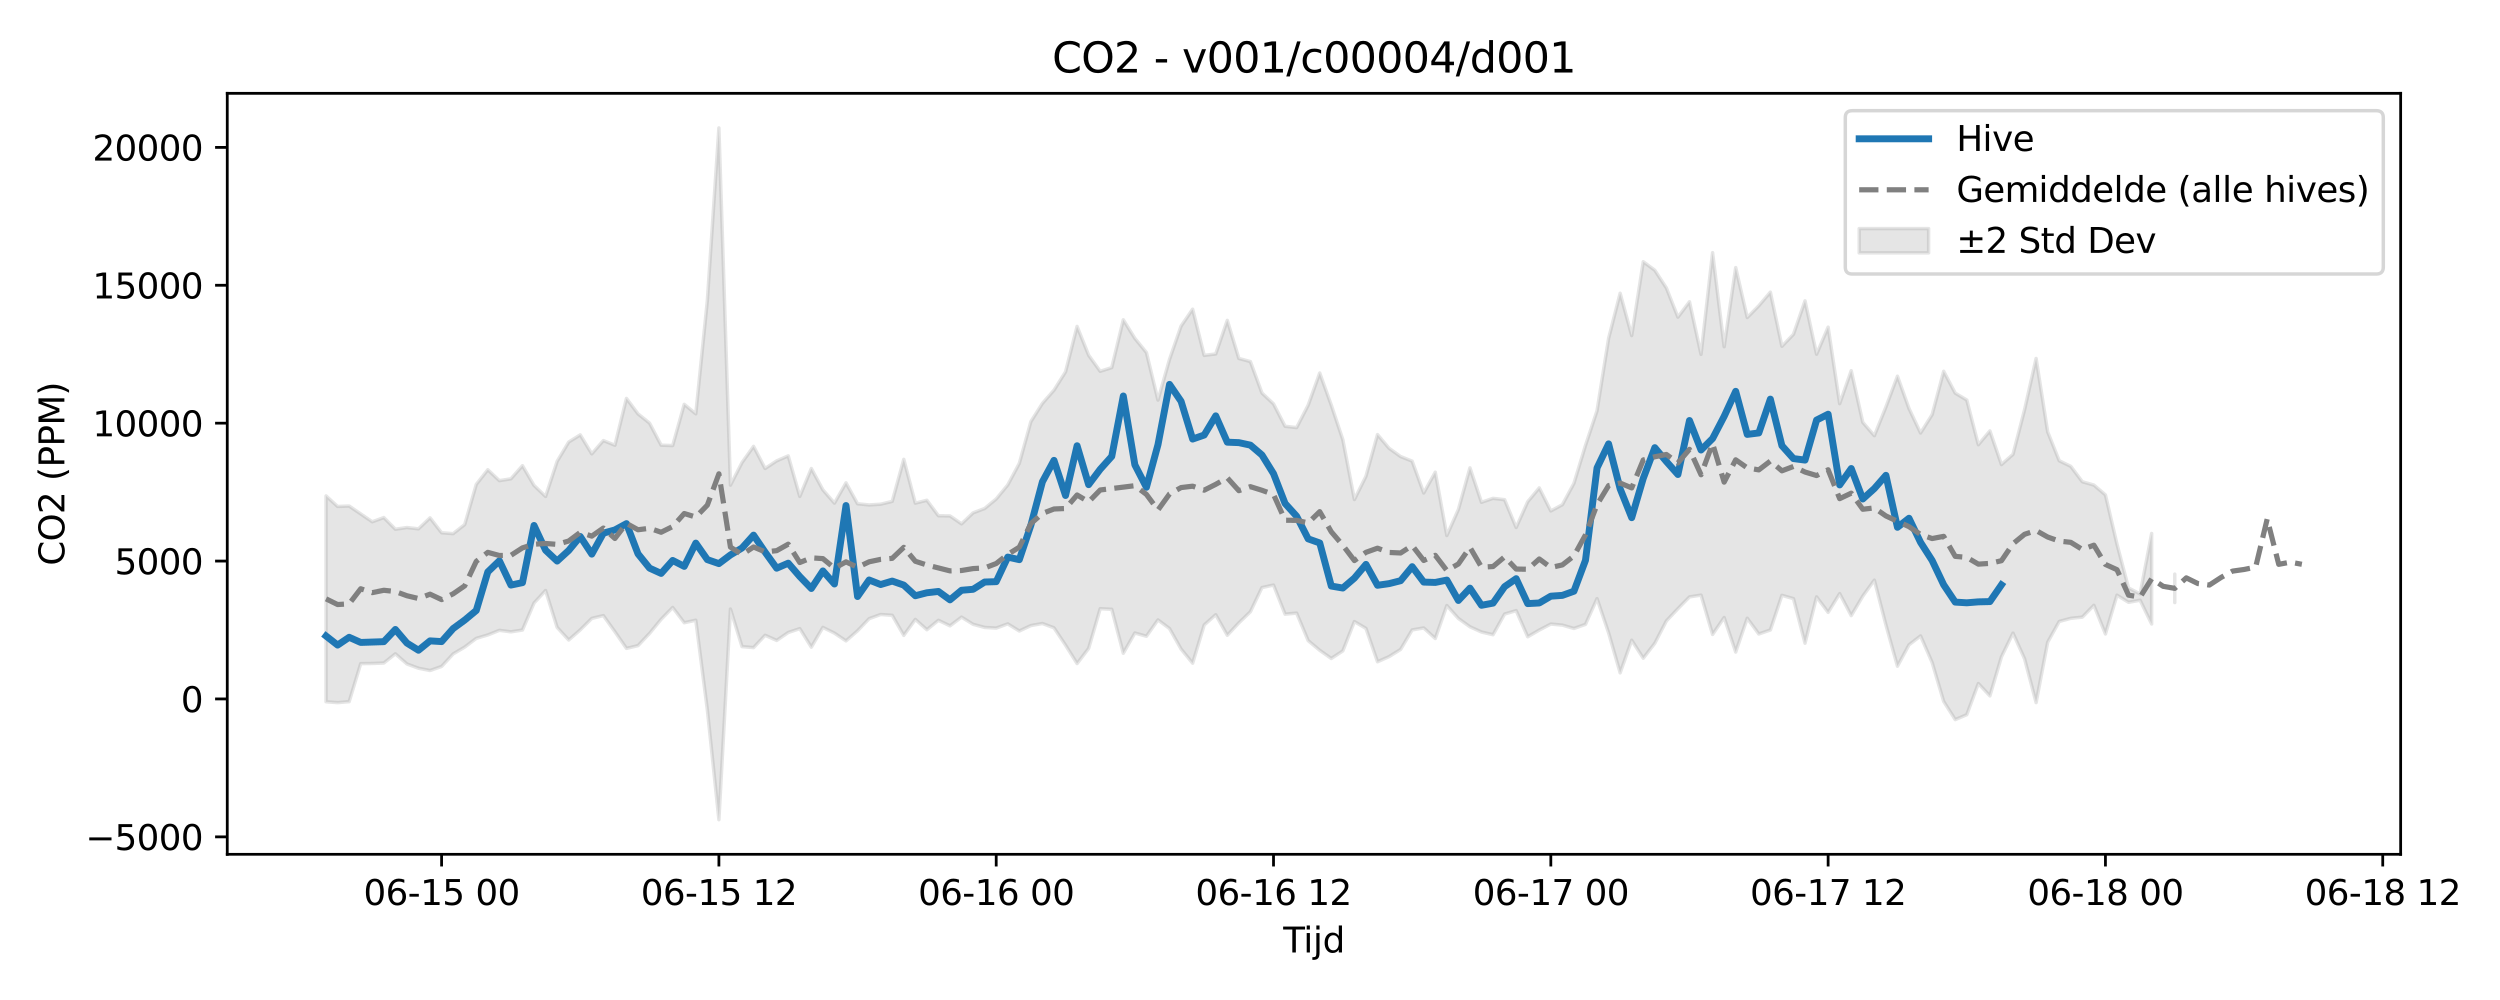 <?xml version="1.0" encoding="utf-8" standalone="no"?>
<!DOCTYPE svg PUBLIC "-//W3C//DTD SVG 1.1//EN"
  "http://www.w3.org/Graphics/SVG/1.1/DTD/svg11.dtd">
<svg xmlns:xlink="http://www.w3.org/1999/xlink" width="720pt" height="288pt" viewBox="0 0 720 288" xmlns="http://www.w3.org/2000/svg" version="1.1">
 <defs>
  <style type="text/css">*{stroke-linejoin: round; stroke-linecap: butt}</style>
 </defs>
 <g id="figure_1">
  <g id="patch_1">
   <path d="M 0 288 
L 720 288 
L 720 0 
L 0 0 
z
" style="fill: #ffffff"/>
  </g>
  <g id="axes_1">
   <g id="patch_2">
    <path d="M 65.45 246.04 
L 691.388 246.04 
L 691.388 26.88 
L 65.45 26.88 
z
" style="fill: #ffffff"/>
   </g>
   <g id="FillBetweenPolyCollection_1">
    <path d="M 93.902 142.823 
L 93.902 202.112 
L 97.229 202.358 
L 100.557 202.078 
L 103.885 191.122 
L 107.212 191.085 
L 110.54 190.948 
L 113.868 188.298 
L 117.196 191.22 
L 120.523 192.449 
L 123.851 193.11 
L 127.179 191.94 
L 130.506 188.333 
L 133.834 186.364 
L 137.162 183.851 
L 140.489 182.871 
L 143.817 181.536 
L 147.145 181.969 
L 150.472 181.449 
L 153.8 173.678 
L 157.128 170.069 
L 160.455 180.684 
L 163.783 184.318 
L 167.111 181.41 
L 170.439 178.101 
L 173.766 177.289 
L 177.094 181.937 
L 180.422 186.742 
L 183.749 185.946 
L 187.077 182.41 
L 190.405 178.367 
L 193.732 174.954 
L 197.06 179.346 
L 200.388 178.629 
L 203.715 204.42 
L 207.043 236.078 
L 210.371 175.396 
L 213.698 186.227 
L 217.026 186.516 
L 220.354 182.958 
L 223.682 184.449 
L 227.009 182.16 
L 230.337 181.046 
L 233.665 186.385 
L 236.992 180.693 
L 240.32 182.347 
L 243.648 184.579 
L 246.975 181.673 
L 250.303 178.184 
L 253.631 176.975 
L 256.958 177.204 
L 260.286 182.991 
L 263.614 178.385 
L 266.942 181.362 
L 270.269 178.645 
L 273.597 180.243 
L 276.925 177.73 
L 280.252 179.799 
L 283.58 180.701 
L 286.908 180.889 
L 290.235 179.677 
L 293.563 181.729 
L 296.891 180.166 
L 300.218 179.569 
L 303.546 180.811 
L 306.874 185.804 
L 310.201 191.103 
L 313.529 186.747 
L 316.857 175.304 
L 320.185 175.481 
L 323.512 188.139 
L 326.84 182.307 
L 330.168 183.242 
L 333.495 178.534 
L 336.823 181.025 
L 340.151 186.925 
L 343.478 190.998 
L 346.806 179.998 
L 350.134 177.038 
L 353.461 182.961 
L 356.789 179.391 
L 360.117 176.181 
L 363.444 169.222 
L 366.772 168.499 
L 370.1 176.884 
L 373.428 176.575 
L 376.755 184.509 
L 380.083 187.289 
L 383.411 189.644 
L 386.738 187.462 
L 390.066 179.016 
L 393.394 180.974 
L 396.721 190.591 
L 400.049 189.107 
L 403.377 187.034 
L 406.704 181.42 
L 410.032 180.85 
L 413.36 183.893 
L 416.687 174.394 
L 420.015 178.116 
L 423.343 180.512 
L 426.671 182.024 
L 429.998 182.806 
L 433.326 176.849 
L 436.654 175.854 
L 439.981 183.396 
L 443.309 181.46 
L 446.637 179.729 
L 449.964 180.036 
L 453.292 181.002 
L 456.62 179.819 
L 459.947 172.406 
L 463.275 182.252 
L 466.603 193.785 
L 469.93 184.389 
L 473.258 189.57 
L 476.586 185.265 
L 479.914 178.834 
L 483.241 175.299 
L 486.569 171.909 
L 489.897 171.4 
L 493.224 182.726 
L 496.552 177.849 
L 499.88 187.791 
L 503.207 178.055 
L 506.535 182.59 
L 509.863 181.434 
L 513.19 171.457 
L 516.518 172.409 
L 519.846 185.25 
L 523.173 171.903 
L 526.501 176.365 
L 529.829 170.965 
L 533.157 177.302 
L 536.484 171.69 
L 539.812 167.074 
L 543.14 179.953 
L 546.467 191.872 
L 549.795 185.702 
L 553.123 183.14 
L 556.45 190.786 
L 559.778 202.012 
L 563.106 207.247 
L 566.433 205.835 
L 569.761 196.858 
L 573.089 200.412 
L 576.416 189.173 
L 579.744 182.336 
L 583.072 189.733 
L 586.4 202.35 
L 589.727 184.96 
L 593.055 178.982 
L 596.383 178.08 
L 599.71 177.738 
L 603.038 174.331 
L 606.366 182.582 
L 609.693 171.412 
L 613.021 173.472 
L 616.349 172.863 
L 619.676 179.708 
L 619.676 153.641 
L 619.676 153.641 
L 616.349 171.058 
L 613.021 169.339 
L 609.693 156.727 
L 606.366 142.536 
L 603.038 139.692 
L 599.71 138.746 
L 596.383 134.306 
L 593.055 132.691 
L 589.727 124.369 
L 586.4 103.233 
L 583.072 118.017 
L 579.744 130.852 
L 576.416 133.791 
L 573.089 124.102 
L 569.761 128.084 
L 566.433 115.21 
L 563.106 113.215 
L 559.778 106.929 
L 556.45 119.42 
L 553.123 124.708 
L 549.795 117.657 
L 546.467 108.345 
L 543.14 117.226 
L 539.812 125.48 
L 536.484 121.635 
L 533.157 106.764 
L 529.829 116.261 
L 526.501 94.222 
L 523.173 102.01 
L 519.846 86.643 
L 516.518 96.276 
L 513.19 99.735 
L 509.863 84.139 
L 506.535 88.065 
L 503.207 91.445 
L 499.88 77.065 
L 496.552 99.854 
L 493.224 72.772 
L 489.897 102.052 
L 486.569 86.906 
L 483.241 91.336 
L 479.914 82.928 
L 476.586 77.832 
L 473.258 75.374 
L 469.93 96.648 
L 466.603 84.455 
L 463.275 97.455 
L 459.947 118.288 
L 456.62 128.284 
L 453.292 139.204 
L 449.964 145.353 
L 446.637 147.151 
L 443.309 140.513 
L 439.981 144.508 
L 436.654 151.913 
L 433.326 143.907 
L 429.998 143.521 
L 426.671 144.658 
L 423.343 134.74 
L 420.015 146.733 
L 416.687 154.227 
L 413.36 135.985 
L 410.032 141.979 
L 406.704 132.81 
L 403.377 131.486 
L 400.049 129.101 
L 396.721 125.164 
L 393.394 137.167 
L 390.066 143.869 
L 386.738 126.635 
L 383.411 116.676 
L 380.083 107.422 
L 376.755 116.678 
L 373.428 123.146 
L 370.1 122.762 
L 366.772 116.315 
L 363.444 113.185 
L 360.117 104.137 
L 356.789 103.232 
L 353.461 92.265 
L 350.134 101.94 
L 346.806 102.345 
L 343.478 89.041 
L 340.151 93.914 
L 336.823 103.499 
L 333.495 115.235 
L 330.168 101.524 
L 326.84 97.445 
L 323.512 92.096 
L 320.185 105.865 
L 316.857 106.934 
L 313.529 102.302 
L 310.201 94.009 
L 306.874 107.094 
L 303.546 112.368 
L 300.218 116.171 
L 296.891 121.427 
L 293.563 133.438 
L 290.235 139.66 
L 286.908 143.703 
L 283.58 146.445 
L 280.252 147.701 
L 276.925 150.873 
L 273.597 148.583 
L 270.269 148.535 
L 266.942 144.078 
L 263.614 144.905 
L 260.286 132.286 
L 256.958 144.403 
L 253.631 145.211 
L 250.303 145.421 
L 246.975 145.084 
L 243.648 139.056 
L 240.32 144.903 
L 236.992 141.073 
L 233.665 134.93 
L 230.337 142.968 
L 227.009 131.291 
L 223.682 132.731 
L 220.354 134.93 
L 217.026 128.552 
L 213.698 133.215 
L 210.371 139.728 
L 207.043 36.842 
L 203.715 86.529 
L 200.388 119.186 
L 197.06 116.446 
L 193.732 128.324 
L 190.405 128.207 
L 187.077 121.871 
L 183.749 119.194 
L 180.422 114.738 
L 177.094 128.226 
L 173.766 126.883 
L 170.439 130.71 
L 167.111 125.236 
L 163.783 127.312 
L 160.455 132.877 
L 157.128 142.982 
L 153.8 139.805 
L 150.472 134.119 
L 147.145 137.889 
L 143.817 138.428 
L 140.489 135.284 
L 137.162 139.508 
L 133.834 151.078 
L 130.506 153.693 
L 127.179 153.431 
L 123.851 149.137 
L 120.523 152.302 
L 117.196 151.927 
L 113.868 152.415 
L 110.54 149.051 
L 107.212 150.27 
L 103.885 148.003 
L 100.557 145.737 
L 97.229 145.857 
L 93.902 142.823 
z
" clip-path="url(#pfff5fc6323)" style="fill: #808080; fill-opacity: 0.2; stroke: #808080; stroke-opacity: 0.2"/>
    <path d="M 626.332 165.345 
L 626.332 173.545 
L 626.332 165.345 
L 626.332 165.345 
z
" clip-path="url(#pfff5fc6323)" style="fill: #808080; fill-opacity: 0.2; stroke: #808080; stroke-opacity: 0.2"/>
   </g>
   <g id="matplotlib.axis_1">
    <g id="xtick_1">
     <g id="line2d_1">
      <defs>
       <path id="m7c57523f0f" d="M 0 0 
L 0 3.5 
" style="stroke: #000000; stroke-width: 0.8"/>
      </defs>
      <g>
       <use xlink:href="#m7c57523f0f" x="127.179" y="246.04" style="stroke: #000000; stroke-width: 0.8"/>
      </g>
     </g>
     <g id="text_1">
      <!-- 06-15 00 -->
      <g transform="translate(104.698 260.638) scale(0.1 -0.1)">
       <defs>
        <path id="DejaVuSans-30" d="M 2034 4250 
Q 1547 4250 1301 3770 
Q 1056 3291 1056 2328 
Q 1056 1369 1301 889 
Q 1547 409 2034 409 
Q 2525 409 2770 889 
Q 3016 1369 3016 2328 
Q 3016 3291 2770 3770 
Q 2525 4250 2034 4250 
z
M 2034 4750 
Q 2819 4750 3233 4129 
Q 3647 3509 3647 2328 
Q 3647 1150 3233 529 
Q 2819 -91 2034 -91 
Q 1250 -91 836 529 
Q 422 1150 422 2328 
Q 422 3509 836 4129 
Q 1250 4750 2034 4750 
z
" transform="scale(0.016)"/>
        <path id="DejaVuSans-36" d="M 2113 2584 
Q 1688 2584 1439 2293 
Q 1191 2003 1191 1497 
Q 1191 994 1439 701 
Q 1688 409 2113 409 
Q 2538 409 2786 701 
Q 3034 994 3034 1497 
Q 3034 2003 2786 2293 
Q 2538 2584 2113 2584 
z
M 3366 4563 
L 3366 3988 
Q 3128 4100 2886 4159 
Q 2644 4219 2406 4219 
Q 1781 4219 1451 3797 
Q 1122 3375 1075 2522 
Q 1259 2794 1537 2939 
Q 1816 3084 2150 3084 
Q 2853 3084 3261 2657 
Q 3669 2231 3669 1497 
Q 3669 778 3244 343 
Q 2819 -91 2113 -91 
Q 1303 -91 875 529 
Q 447 1150 447 2328 
Q 447 3434 972 4092 
Q 1497 4750 2381 4750 
Q 2619 4750 2861 4703 
Q 3103 4656 3366 4563 
z
" transform="scale(0.016)"/>
        <path id="DejaVuSans-2d" d="M 313 2009 
L 1997 2009 
L 1997 1497 
L 313 1497 
L 313 2009 
z
" transform="scale(0.016)"/>
        <path id="DejaVuSans-31" d="M 794 531 
L 1825 531 
L 1825 4091 
L 703 3866 
L 703 4441 
L 1819 4666 
L 2450 4666 
L 2450 531 
L 3481 531 
L 3481 0 
L 794 0 
L 794 531 
z
" transform="scale(0.016)"/>
        <path id="DejaVuSans-35" d="M 691 4666 
L 3169 4666 
L 3169 4134 
L 1269 4134 
L 1269 2991 
Q 1406 3038 1543 3061 
Q 1681 3084 1819 3084 
Q 2600 3084 3056 2656 
Q 3513 2228 3513 1497 
Q 3513 744 3044 326 
Q 2575 -91 1722 -91 
Q 1428 -91 1123 -41 
Q 819 9 494 109 
L 494 744 
Q 775 591 1075 516 
Q 1375 441 1709 441 
Q 2250 441 2565 725 
Q 2881 1009 2881 1497 
Q 2881 1984 2565 2268 
Q 2250 2553 1709 2553 
Q 1456 2553 1204 2497 
Q 953 2441 691 2322 
L 691 4666 
z
" transform="scale(0.016)"/>
        <path id="DejaVuSans-20" transform="scale(0.016)"/>
       </defs>
       <use xlink:href="#DejaVuSans-30"/>
       <use xlink:href="#DejaVuSans-36" transform="translate(63.623 0)"/>
       <use xlink:href="#DejaVuSans-2d" transform="translate(127.246 0)"/>
       <use xlink:href="#DejaVuSans-31" transform="translate(163.33 0)"/>
       <use xlink:href="#DejaVuSans-35" transform="translate(226.953 0)"/>
       <use xlink:href="#DejaVuSans-20" transform="translate(290.576 0)"/>
       <use xlink:href="#DejaVuSans-30" transform="translate(322.363 0)"/>
       <use xlink:href="#DejaVuSans-30" transform="translate(385.986 0)"/>
      </g>
     </g>
    </g>
    <g id="xtick_2">
     <g id="line2d_2">
      <g>
       <use xlink:href="#m7c57523f0f" x="207.043" y="246.04" style="stroke: #000000; stroke-width: 0.8"/>
      </g>
     </g>
     <g id="text_2">
      <!-- 06-15 12 -->
      <g transform="translate(184.563 260.638) scale(0.1 -0.1)">
       <defs>
        <path id="DejaVuSans-32" d="M 1228 531 
L 3431 531 
L 3431 0 
L 469 0 
L 469 531 
Q 828 903 1448 1529 
Q 2069 2156 2228 2338 
Q 2531 2678 2651 2914 
Q 2772 3150 2772 3378 
Q 2772 3750 2511 3984 
Q 2250 4219 1831 4219 
Q 1534 4219 1204 4116 
Q 875 4013 500 3803 
L 500 4441 
Q 881 4594 1212 4672 
Q 1544 4750 1819 4750 
Q 2544 4750 2975 4387 
Q 3406 4025 3406 3419 
Q 3406 3131 3298 2873 
Q 3191 2616 2906 2266 
Q 2828 2175 2409 1742 
Q 1991 1309 1228 531 
z
" transform="scale(0.016)"/>
       </defs>
       <use xlink:href="#DejaVuSans-30"/>
       <use xlink:href="#DejaVuSans-36" transform="translate(63.623 0)"/>
       <use xlink:href="#DejaVuSans-2d" transform="translate(127.246 0)"/>
       <use xlink:href="#DejaVuSans-31" transform="translate(163.33 0)"/>
       <use xlink:href="#DejaVuSans-35" transform="translate(226.953 0)"/>
       <use xlink:href="#DejaVuSans-20" transform="translate(290.576 0)"/>
       <use xlink:href="#DejaVuSans-31" transform="translate(322.363 0)"/>
       <use xlink:href="#DejaVuSans-32" transform="translate(385.986 0)"/>
      </g>
     </g>
    </g>
    <g id="xtick_3">
     <g id="line2d_3">
      <g>
       <use xlink:href="#m7c57523f0f" x="286.908" y="246.04" style="stroke: #000000; stroke-width: 0.8"/>
      </g>
     </g>
     <g id="text_3">
      <!-- 06-16 00 -->
      <g transform="translate(264.427 260.638) scale(0.1 -0.1)">
       <use xlink:href="#DejaVuSans-30"/>
       <use xlink:href="#DejaVuSans-36" transform="translate(63.623 0)"/>
       <use xlink:href="#DejaVuSans-2d" transform="translate(127.246 0)"/>
       <use xlink:href="#DejaVuSans-31" transform="translate(163.33 0)"/>
       <use xlink:href="#DejaVuSans-36" transform="translate(226.953 0)"/>
       <use xlink:href="#DejaVuSans-20" transform="translate(290.576 0)"/>
       <use xlink:href="#DejaVuSans-30" transform="translate(322.363 0)"/>
       <use xlink:href="#DejaVuSans-30" transform="translate(385.986 0)"/>
      </g>
     </g>
    </g>
    <g id="xtick_4">
     <g id="line2d_4">
      <g>
       <use xlink:href="#m7c57523f0f" x="366.772" y="246.04" style="stroke: #000000; stroke-width: 0.8"/>
      </g>
     </g>
     <g id="text_4">
      <!-- 06-16 12 -->
      <g transform="translate(344.292 260.638) scale(0.1 -0.1)">
       <use xlink:href="#DejaVuSans-30"/>
       <use xlink:href="#DejaVuSans-36" transform="translate(63.623 0)"/>
       <use xlink:href="#DejaVuSans-2d" transform="translate(127.246 0)"/>
       <use xlink:href="#DejaVuSans-31" transform="translate(163.33 0)"/>
       <use xlink:href="#DejaVuSans-36" transform="translate(226.953 0)"/>
       <use xlink:href="#DejaVuSans-20" transform="translate(290.576 0)"/>
       <use xlink:href="#DejaVuSans-31" transform="translate(322.363 0)"/>
       <use xlink:href="#DejaVuSans-32" transform="translate(385.986 0)"/>
      </g>
     </g>
    </g>
    <g id="xtick_5">
     <g id="line2d_5">
      <g>
       <use xlink:href="#m7c57523f0f" x="446.637" y="246.04" style="stroke: #000000; stroke-width: 0.8"/>
      </g>
     </g>
     <g id="text_5">
      <!-- 06-17 00 -->
      <g transform="translate(424.156 260.638) scale(0.1 -0.1)">
       <defs>
        <path id="DejaVuSans-37" d="M 525 4666 
L 3525 4666 
L 3525 4397 
L 1831 0 
L 1172 0 
L 2766 4134 
L 525 4134 
L 525 4666 
z
" transform="scale(0.016)"/>
       </defs>
       <use xlink:href="#DejaVuSans-30"/>
       <use xlink:href="#DejaVuSans-36" transform="translate(63.623 0)"/>
       <use xlink:href="#DejaVuSans-2d" transform="translate(127.246 0)"/>
       <use xlink:href="#DejaVuSans-31" transform="translate(163.33 0)"/>
       <use xlink:href="#DejaVuSans-37" transform="translate(226.953 0)"/>
       <use xlink:href="#DejaVuSans-20" transform="translate(290.576 0)"/>
       <use xlink:href="#DejaVuSans-30" transform="translate(322.363 0)"/>
       <use xlink:href="#DejaVuSans-30" transform="translate(385.986 0)"/>
      </g>
     </g>
    </g>
    <g id="xtick_6">
     <g id="line2d_6">
      <g>
       <use xlink:href="#m7c57523f0f" x="526.501" y="246.04" style="stroke: #000000; stroke-width: 0.8"/>
      </g>
     </g>
     <g id="text_6">
      <!-- 06-17 12 -->
      <g transform="translate(504.021 260.638) scale(0.1 -0.1)">
       <use xlink:href="#DejaVuSans-30"/>
       <use xlink:href="#DejaVuSans-36" transform="translate(63.623 0)"/>
       <use xlink:href="#DejaVuSans-2d" transform="translate(127.246 0)"/>
       <use xlink:href="#DejaVuSans-31" transform="translate(163.33 0)"/>
       <use xlink:href="#DejaVuSans-37" transform="translate(226.953 0)"/>
       <use xlink:href="#DejaVuSans-20" transform="translate(290.576 0)"/>
       <use xlink:href="#DejaVuSans-31" transform="translate(322.363 0)"/>
       <use xlink:href="#DejaVuSans-32" transform="translate(385.986 0)"/>
      </g>
     </g>
    </g>
    <g id="xtick_7">
     <g id="line2d_7">
      <g>
       <use xlink:href="#m7c57523f0f" x="606.366" y="246.04" style="stroke: #000000; stroke-width: 0.8"/>
      </g>
     </g>
     <g id="text_7">
      <!-- 06-18 00 -->
      <g transform="translate(583.885 260.638) scale(0.1 -0.1)">
       <defs>
        <path id="DejaVuSans-38" d="M 2034 2216 
Q 1584 2216 1326 1975 
Q 1069 1734 1069 1313 
Q 1069 891 1326 650 
Q 1584 409 2034 409 
Q 2484 409 2743 651 
Q 3003 894 3003 1313 
Q 3003 1734 2745 1975 
Q 2488 2216 2034 2216 
z
M 1403 2484 
Q 997 2584 770 2862 
Q 544 3141 544 3541 
Q 544 4100 942 4425 
Q 1341 4750 2034 4750 
Q 2731 4750 3128 4425 
Q 3525 4100 3525 3541 
Q 3525 3141 3298 2862 
Q 3072 2584 2669 2484 
Q 3125 2378 3379 2068 
Q 3634 1759 3634 1313 
Q 3634 634 3220 271 
Q 2806 -91 2034 -91 
Q 1263 -91 848 271 
Q 434 634 434 1313 
Q 434 1759 690 2068 
Q 947 2378 1403 2484 
z
M 1172 3481 
Q 1172 3119 1398 2916 
Q 1625 2713 2034 2713 
Q 2441 2713 2670 2916 
Q 2900 3119 2900 3481 
Q 2900 3844 2670 4047 
Q 2441 4250 2034 4250 
Q 1625 4250 1398 4047 
Q 1172 3844 1172 3481 
z
" transform="scale(0.016)"/>
       </defs>
       <use xlink:href="#DejaVuSans-30"/>
       <use xlink:href="#DejaVuSans-36" transform="translate(63.623 0)"/>
       <use xlink:href="#DejaVuSans-2d" transform="translate(127.246 0)"/>
       <use xlink:href="#DejaVuSans-31" transform="translate(163.33 0)"/>
       <use xlink:href="#DejaVuSans-38" transform="translate(226.953 0)"/>
       <use xlink:href="#DejaVuSans-20" transform="translate(290.576 0)"/>
       <use xlink:href="#DejaVuSans-30" transform="translate(322.363 0)"/>
       <use xlink:href="#DejaVuSans-30" transform="translate(385.986 0)"/>
      </g>
     </g>
    </g>
    <g id="xtick_8">
     <g id="line2d_8">
      <g>
       <use xlink:href="#m7c57523f0f" x="686.23" y="246.04" style="stroke: #000000; stroke-width: 0.8"/>
      </g>
     </g>
     <g id="text_8">
      <!-- 06-18 12 -->
      <g transform="translate(663.75 260.638) scale(0.1 -0.1)">
       <use xlink:href="#DejaVuSans-30"/>
       <use xlink:href="#DejaVuSans-36" transform="translate(63.623 0)"/>
       <use xlink:href="#DejaVuSans-2d" transform="translate(127.246 0)"/>
       <use xlink:href="#DejaVuSans-31" transform="translate(163.33 0)"/>
       <use xlink:href="#DejaVuSans-38" transform="translate(226.953 0)"/>
       <use xlink:href="#DejaVuSans-20" transform="translate(290.576 0)"/>
       <use xlink:href="#DejaVuSans-31" transform="translate(322.363 0)"/>
       <use xlink:href="#DejaVuSans-32" transform="translate(385.986 0)"/>
      </g>
     </g>
    </g>
    <g id="text_9">
     <!-- Tijd -->
     <g transform="translate(369.569 274.317) scale(0.1 -0.1)">
      <defs>
       <path id="DejaVuSans-54" d="M -19 4666 
L 3928 4666 
L 3928 4134 
L 2272 4134 
L 2272 0 
L 1638 0 
L 1638 4134 
L -19 4134 
L -19 4666 
z
" transform="scale(0.016)"/>
       <path id="DejaVuSans-69" d="M 603 3500 
L 1178 3500 
L 1178 0 
L 603 0 
L 603 3500 
z
M 603 4863 
L 1178 4863 
L 1178 4134 
L 603 4134 
L 603 4863 
z
" transform="scale(0.016)"/>
       <path id="DejaVuSans-6a" d="M 603 3500 
L 1178 3500 
L 1178 -63 
Q 1178 -731 923 -1031 
Q 669 -1331 103 -1331 
L -116 -1331 
L -116 -844 
L 38 -844 
Q 366 -844 484 -692 
Q 603 -541 603 -63 
L 603 3500 
z
M 603 4863 
L 1178 4863 
L 1178 4134 
L 603 4134 
L 603 4863 
z
" transform="scale(0.016)"/>
       <path id="DejaVuSans-64" d="M 2906 2969 
L 2906 4863 
L 3481 4863 
L 3481 0 
L 2906 0 
L 2906 525 
Q 2725 213 2448 61 
Q 2172 -91 1784 -91 
Q 1150 -91 751 415 
Q 353 922 353 1747 
Q 353 2572 751 3078 
Q 1150 3584 1784 3584 
Q 2172 3584 2448 3432 
Q 2725 3281 2906 2969 
z
M 947 1747 
Q 947 1113 1208 752 
Q 1469 391 1925 391 
Q 2381 391 2643 752 
Q 2906 1113 2906 1747 
Q 2906 2381 2643 2742 
Q 2381 3103 1925 3103 
Q 1469 3103 1208 2742 
Q 947 2381 947 1747 
z
" transform="scale(0.016)"/>
      </defs>
      <use xlink:href="#DejaVuSans-54"/>
      <use xlink:href="#DejaVuSans-69" transform="translate(57.959 0)"/>
      <use xlink:href="#DejaVuSans-6a" transform="translate(85.742 0)"/>
      <use xlink:href="#DejaVuSans-64" transform="translate(113.525 0)"/>
     </g>
    </g>
   </g>
   <g id="matplotlib.axis_2">
    <g id="ytick_1">
     <g id="line2d_9">
      <defs>
       <path id="m198f5d2be8" d="M 0 0 
L -3.5 0 
" style="stroke: #000000; stroke-width: 0.8"/>
      </defs>
      <g>
       <use xlink:href="#m198f5d2be8" x="65.45" y="241.011" style="stroke: #000000; stroke-width: 0.8"/>
      </g>
     </g>
     <g id="text_10">
      <!-- −5000 -->
      <g transform="translate(24.62 244.81) scale(0.1 -0.1)">
       <defs>
        <path id="DejaVuSans-2212" d="M 678 2272 
L 4684 2272 
L 4684 1741 
L 678 1741 
L 678 2272 
z
" transform="scale(0.016)"/>
       </defs>
       <use xlink:href="#DejaVuSans-2212"/>
       <use xlink:href="#DejaVuSans-35" transform="translate(83.789 0)"/>
       <use xlink:href="#DejaVuSans-30" transform="translate(147.412 0)"/>
       <use xlink:href="#DejaVuSans-30" transform="translate(211.035 0)"/>
       <use xlink:href="#DejaVuSans-30" transform="translate(274.658 0)"/>
      </g>
     </g>
    </g>
    <g id="ytick_2">
     <g id="line2d_10">
      <g>
       <use xlink:href="#m198f5d2be8" x="65.45" y="201.298" style="stroke: #000000; stroke-width: 0.8"/>
      </g>
     </g>
     <g id="text_11">
      <!-- 0 -->
      <g transform="translate(52.087 205.098) scale(0.1 -0.1)">
       <use xlink:href="#DejaVuSans-30"/>
      </g>
     </g>
    </g>
    <g id="ytick_3">
     <g id="line2d_11">
      <g>
       <use xlink:href="#m198f5d2be8" x="65.45" y="161.586" style="stroke: #000000; stroke-width: 0.8"/>
      </g>
     </g>
     <g id="text_12">
      <!-- 5000 -->
      <g transform="translate(33 165.385) scale(0.1 -0.1)">
       <use xlink:href="#DejaVuSans-35"/>
       <use xlink:href="#DejaVuSans-30" transform="translate(63.623 0)"/>
       <use xlink:href="#DejaVuSans-30" transform="translate(127.246 0)"/>
       <use xlink:href="#DejaVuSans-30" transform="translate(190.869 0)"/>
      </g>
     </g>
    </g>
    <g id="ytick_4">
     <g id="line2d_12">
      <g>
       <use xlink:href="#m198f5d2be8" x="65.45" y="121.874" style="stroke: #000000; stroke-width: 0.8"/>
      </g>
     </g>
     <g id="text_13">
      <!-- 10000 -->
      <g transform="translate(26.637 125.673) scale(0.1 -0.1)">
       <use xlink:href="#DejaVuSans-31"/>
       <use xlink:href="#DejaVuSans-30" transform="translate(63.623 0)"/>
       <use xlink:href="#DejaVuSans-30" transform="translate(127.246 0)"/>
       <use xlink:href="#DejaVuSans-30" transform="translate(190.869 0)"/>
       <use xlink:href="#DejaVuSans-30" transform="translate(254.492 0)"/>
      </g>
     </g>
    </g>
    <g id="ytick_5">
     <g id="line2d_13">
      <g>
       <use xlink:href="#m198f5d2be8" x="65.45" y="82.162" style="stroke: #000000; stroke-width: 0.8"/>
      </g>
     </g>
     <g id="text_14">
      <!-- 15000 -->
      <g transform="translate(26.637 85.961) scale(0.1 -0.1)">
       <use xlink:href="#DejaVuSans-31"/>
       <use xlink:href="#DejaVuSans-35" transform="translate(63.623 0)"/>
       <use xlink:href="#DejaVuSans-30" transform="translate(127.246 0)"/>
       <use xlink:href="#DejaVuSans-30" transform="translate(190.869 0)"/>
       <use xlink:href="#DejaVuSans-30" transform="translate(254.492 0)"/>
      </g>
     </g>
    </g>
    <g id="ytick_6">
     <g id="line2d_14">
      <g>
       <use xlink:href="#m198f5d2be8" x="65.45" y="42.449" style="stroke: #000000; stroke-width: 0.8"/>
      </g>
     </g>
     <g id="text_15">
      <!-- 20000 -->
      <g transform="translate(26.637 46.248) scale(0.1 -0.1)">
       <use xlink:href="#DejaVuSans-32"/>
       <use xlink:href="#DejaVuSans-30" transform="translate(63.623 0)"/>
       <use xlink:href="#DejaVuSans-30" transform="translate(127.246 0)"/>
       <use xlink:href="#DejaVuSans-30" transform="translate(190.869 0)"/>
       <use xlink:href="#DejaVuSans-30" transform="translate(254.492 0)"/>
      </g>
     </g>
    </g>
    <g id="text_16">
     <!-- CO2 (PPM) -->
     <g transform="translate(18.541 162.903) rotate(-90) scale(0.1 -0.1)">
      <defs>
       <path id="DejaVuSans-43" d="M 4122 4306 
L 4122 3641 
Q 3803 3938 3442 4084 
Q 3081 4231 2675 4231 
Q 1875 4231 1450 3742 
Q 1025 3253 1025 2328 
Q 1025 1406 1450 917 
Q 1875 428 2675 428 
Q 3081 428 3442 575 
Q 3803 722 4122 1019 
L 4122 359 
Q 3791 134 3420 21 
Q 3050 -91 2638 -91 
Q 1578 -91 968 557 
Q 359 1206 359 2328 
Q 359 3453 968 4101 
Q 1578 4750 2638 4750 
Q 3056 4750 3426 4639 
Q 3797 4528 4122 4306 
z
" transform="scale(0.016)"/>
       <path id="DejaVuSans-4f" d="M 2522 4238 
Q 1834 4238 1429 3725 
Q 1025 3213 1025 2328 
Q 1025 1447 1429 934 
Q 1834 422 2522 422 
Q 3209 422 3611 934 
Q 4013 1447 4013 2328 
Q 4013 3213 3611 3725 
Q 3209 4238 2522 4238 
z
M 2522 4750 
Q 3503 4750 4090 4092 
Q 4678 3434 4678 2328 
Q 4678 1225 4090 567 
Q 3503 -91 2522 -91 
Q 1538 -91 948 565 
Q 359 1222 359 2328 
Q 359 3434 948 4092 
Q 1538 4750 2522 4750 
z
" transform="scale(0.016)"/>
       <path id="DejaVuSans-28" d="M 1984 4856 
Q 1566 4138 1362 3434 
Q 1159 2731 1159 2009 
Q 1159 1288 1364 580 
Q 1569 -128 1984 -844 
L 1484 -844 
Q 1016 -109 783 600 
Q 550 1309 550 2009 
Q 550 2706 781 3412 
Q 1013 4119 1484 4856 
L 1984 4856 
z
" transform="scale(0.016)"/>
       <path id="DejaVuSans-50" d="M 1259 4147 
L 1259 2394 
L 2053 2394 
Q 2494 2394 2734 2622 
Q 2975 2850 2975 3272 
Q 2975 3691 2734 3919 
Q 2494 4147 2053 4147 
L 1259 4147 
z
M 628 4666 
L 2053 4666 
Q 2838 4666 3239 4311 
Q 3641 3956 3641 3272 
Q 3641 2581 3239 2228 
Q 2838 1875 2053 1875 
L 1259 1875 
L 1259 0 
L 628 0 
L 628 4666 
z
" transform="scale(0.016)"/>
       <path id="DejaVuSans-4d" d="M 628 4666 
L 1569 4666 
L 2759 1491 
L 3956 4666 
L 4897 4666 
L 4897 0 
L 4281 0 
L 4281 4097 
L 3078 897 
L 2444 897 
L 1241 4097 
L 1241 0 
L 628 0 
L 628 4666 
z
" transform="scale(0.016)"/>
       <path id="DejaVuSans-29" d="M 513 4856 
L 1013 4856 
Q 1481 4119 1714 3412 
Q 1947 2706 1947 2009 
Q 1947 1309 1714 600 
Q 1481 -109 1013 -844 
L 513 -844 
Q 928 -128 1133 580 
Q 1338 1288 1338 2009 
Q 1338 2731 1133 3434 
Q 928 4138 513 4856 
z
" transform="scale(0.016)"/>
      </defs>
      <use xlink:href="#DejaVuSans-43"/>
      <use xlink:href="#DejaVuSans-4f" transform="translate(69.824 0)"/>
      <use xlink:href="#DejaVuSans-32" transform="translate(148.535 0)"/>
      <use xlink:href="#DejaVuSans-20" transform="translate(212.158 0)"/>
      <use xlink:href="#DejaVuSans-28" transform="translate(243.945 0)"/>
      <use xlink:href="#DejaVuSans-50" transform="translate(282.959 0)"/>
      <use xlink:href="#DejaVuSans-50" transform="translate(343.262 0)"/>
      <use xlink:href="#DejaVuSans-4d" transform="translate(403.564 0)"/>
      <use xlink:href="#DejaVuSans-29" transform="translate(489.844 0)"/>
     </g>
    </g>
   </g>
   <g id="line2d_15">
    <path d="M 93.902 183.174 
L 97.229 185.784 
L 100.557 183.542 
L 103.885 185.022 
L 110.54 184.799 
L 113.868 181.291 
L 117.196 185.204 
L 120.523 187.269 
L 123.851 184.572 
L 127.179 184.778 
L 130.506 181.021 
L 133.834 178.58 
L 137.162 175.816 
L 140.489 164.713 
L 143.817 161.501 
L 147.145 168.501 
L 150.472 167.802 
L 153.8 151.338 
L 157.128 158.465 
L 160.455 161.586 
L 163.783 158.544 
L 167.111 154.517 
L 170.439 159.587 
L 173.766 153.551 
L 177.094 152.622 
L 180.422 150.811 
L 183.749 159.508 
L 187.077 163.625 
L 190.405 165.142 
L 193.732 161.411 
L 197.06 163.114 
L 200.388 156.418 
L 203.715 161.171 
L 207.043 162.32 
L 210.371 159.823 
L 213.698 157.824 
L 217.026 154.123 
L 220.354 159.023 
L 223.682 163.641 
L 227.009 162.198 
L 230.337 166.042 
L 233.665 169.484 
L 236.992 164.432 
L 240.32 168.186 
L 243.648 145.598 
L 246.975 171.796 
L 250.303 167.035 
L 253.631 168.345 
L 256.958 167.35 
L 260.286 168.507 
L 263.614 171.578 
L 266.942 170.715 
L 270.269 170.339 
L 273.597 172.756 
L 276.925 169.995 
L 280.252 169.719 
L 283.58 167.622 
L 286.908 167.519 
L 290.235 160.442 
L 293.563 161.181 
L 296.891 151.266 
L 300.218 138.749 
L 303.546 132.588 
L 306.874 142.702 
L 310.201 128.381 
L 313.529 139.578 
L 316.857 135.154 
L 320.185 131.439 
L 323.512 114.051 
L 326.84 133.87 
L 330.168 140.335 
L 333.495 128.074 
L 336.823 110.704 
L 340.151 115.575 
L 343.478 126.449 
L 346.806 125.294 
L 350.134 119.769 
L 353.461 127.349 
L 356.789 127.479 
L 360.117 128.199 
L 363.444 131.039 
L 366.772 136.414 
L 370.1 145 
L 373.428 148.674 
L 376.755 155.19 
L 380.083 156.373 
L 383.411 168.785 
L 386.738 169.354 
L 390.066 166.497 
L 393.394 162.55 
L 396.721 168.562 
L 400.049 168.086 
L 403.377 167.244 
L 406.704 163.206 
L 410.032 167.641 
L 413.36 167.742 
L 416.687 167.066 
L 420.015 172.933 
L 423.343 169.388 
L 426.671 174.323 
L 429.998 173.698 
L 433.326 168.959 
L 436.654 166.661 
L 439.981 173.836 
L 443.309 173.656 
L 446.637 171.7 
L 449.964 171.469 
L 453.292 170.27 
L 456.62 161.372 
L 459.947 134.759 
L 463.275 127.841 
L 466.603 140.782 
L 469.93 149.09 
L 473.258 137.759 
L 476.586 128.929 
L 479.914 132.919 
L 483.241 136.655 
L 486.569 121.111 
L 489.897 129.602 
L 493.224 126.3 
L 496.552 119.912 
L 499.88 112.706 
L 503.207 125.106 
L 506.535 124.688 
L 509.863 114.951 
L 513.19 128.358 
L 516.518 132.072 
L 519.846 132.506 
L 523.173 120.984 
L 526.501 119.295 
L 529.829 139.654 
L 533.157 134.937 
L 536.484 143.708 
L 539.812 140.7 
L 543.14 136.898 
L 546.467 151.862 
L 549.795 149.262 
L 553.123 156.209 
L 556.45 161.411 
L 559.778 168.417 
L 563.106 173.405 
L 566.433 173.606 
L 569.761 173.336 
L 573.089 173.256 
L 576.416 168.441 
L 576.416 168.441 
" clip-path="url(#pfff5fc6323)" style="fill: none; stroke: #1f77b4; stroke-width: 2; stroke-linecap: square"/>
   </g>
   <g id="line2d_16">
    <path d="M 93.902 172.467 
L 97.229 174.107 
L 100.557 173.908 
L 103.885 169.563 
L 107.212 170.677 
L 110.54 170 
L 113.868 170.357 
L 117.196 171.574 
L 120.523 172.375 
L 123.851 171.124 
L 127.179 172.686 
L 130.506 171.013 
L 133.834 168.721 
L 137.162 161.679 
L 140.489 159.077 
L 143.817 159.982 
L 147.145 159.929 
L 150.472 157.784 
L 153.8 156.741 
L 157.128 156.526 
L 160.455 156.78 
L 163.783 155.815 
L 167.111 153.323 
L 170.439 154.405 
L 173.766 152.086 
L 177.094 155.081 
L 180.422 150.74 
L 183.749 152.57 
L 187.077 152.141 
L 190.405 153.287 
L 193.732 151.639 
L 197.06 147.896 
L 200.388 148.908 
L 203.715 145.475 
L 207.043 136.46 
L 210.371 157.562 
L 213.698 159.721 
L 217.026 157.534 
L 220.354 158.944 
L 223.682 158.59 
L 227.009 156.725 
L 230.337 162.007 
L 233.665 160.658 
L 236.992 160.883 
L 240.32 163.625 
L 243.648 161.817 
L 246.975 163.378 
L 250.303 161.802 
L 253.631 161.093 
L 256.958 160.803 
L 260.286 157.638 
L 263.614 161.645 
L 266.942 162.72 
L 273.597 164.413 
L 276.925 164.302 
L 280.252 163.75 
L 283.58 163.573 
L 286.908 162.296 
L 290.235 159.669 
L 293.563 157.584 
L 296.891 150.797 
L 300.218 147.87 
L 303.546 146.589 
L 306.874 146.449 
L 310.201 142.556 
L 313.529 144.525 
L 316.857 141.119 
L 326.84 139.876 
L 330.168 142.383 
L 333.495 146.885 
L 336.823 142.262 
L 340.151 140.42 
L 343.478 140.019 
L 346.806 141.171 
L 350.134 139.489 
L 353.461 137.613 
L 356.789 141.312 
L 360.117 140.159 
L 363.444 141.203 
L 366.772 142.407 
L 370.1 149.823 
L 373.428 149.861 
L 376.755 150.594 
L 380.083 147.356 
L 383.411 153.16 
L 386.738 157.048 
L 390.066 161.443 
L 393.394 159.07 
L 396.721 157.878 
L 400.049 159.104 
L 403.377 159.26 
L 406.704 157.115 
L 410.032 161.415 
L 413.36 159.939 
L 416.687 164.31 
L 420.015 162.424 
L 423.343 157.626 
L 426.671 163.341 
L 429.998 163.163 
L 433.326 160.378 
L 436.654 163.884 
L 439.981 163.952 
L 443.309 160.986 
L 446.637 163.44 
L 449.964 162.695 
L 453.292 160.103 
L 456.62 154.051 
L 459.947 145.347 
L 463.275 139.853 
L 466.603 139.12 
L 469.93 140.518 
L 473.258 132.472 
L 476.586 131.549 
L 479.914 130.881 
L 483.241 133.318 
L 486.569 129.408 
L 489.897 136.726 
L 493.224 127.749 
L 496.552 138.852 
L 499.88 132.428 
L 503.207 134.75 
L 506.535 135.328 
L 509.863 132.787 
L 513.19 135.596 
L 516.518 134.342 
L 519.846 135.946 
L 523.173 136.956 
L 526.501 135.293 
L 529.829 143.613 
L 533.157 142.033 
L 536.484 146.662 
L 539.812 146.277 
L 543.14 148.589 
L 549.795 151.68 
L 553.123 153.924 
L 556.45 155.103 
L 559.778 154.47 
L 563.106 160.231 
L 566.433 160.522 
L 569.761 162.471 
L 573.089 162.257 
L 576.416 161.482 
L 579.744 156.594 
L 583.072 153.875 
L 586.4 152.791 
L 589.727 154.665 
L 593.055 155.837 
L 596.383 156.193 
L 599.71 158.242 
L 603.038 157.011 
L 606.366 162.559 
L 609.693 164.07 
L 613.021 171.406 
L 616.349 171.96 
L 619.676 166.674 
L 623.004 168.865 
L 626.332 169.445 
L 629.659 166.428 
L 632.987 168.062 
L 636.315 168.491 
L 639.643 166.32 
L 642.97 164.481 
L 646.298 164.009 
L 649.626 163.334 
L 652.953 149.463 
L 656.281 162.526 
L 659.609 161.907 
L 662.936 162.515 
L 662.936 162.515 
" clip-path="url(#pfff5fc6323)" style="fill: none; stroke-dasharray: 5.55,2.4; stroke-dashoffset: 0; stroke: #808080; stroke-width: 1.5"/>
   </g>
   <g id="patch_3">
    <path d="M 65.45 246.04 
L 65.45 26.88 
" style="fill: none; stroke: #000000; stroke-width: 0.8; stroke-linejoin: miter; stroke-linecap: square"/>
   </g>
   <g id="patch_4">
    <path d="M 691.388 246.04 
L 691.388 26.88 
" style="fill: none; stroke: #000000; stroke-width: 0.8; stroke-linejoin: miter; stroke-linecap: square"/>
   </g>
   <g id="patch_5">
    <path d="M 65.45 246.04 
L 691.388 246.04 
" style="fill: none; stroke: #000000; stroke-width: 0.8; stroke-linejoin: miter; stroke-linecap: square"/>
   </g>
   <g id="patch_6">
    <path d="M 65.45 26.88 
L 691.388 26.88 
" style="fill: none; stroke: #000000; stroke-width: 0.8; stroke-linejoin: miter; stroke-linecap: square"/>
   </g>
   <g id="text_17">
    <!-- CO2 - v001/c00004/d001 -->
    <g transform="translate(303.016 20.88) scale(0.12 -0.12)">
     <defs>
      <path id="DejaVuSans-76" d="M 191 3500 
L 800 3500 
L 1894 563 
L 2988 3500 
L 3597 3500 
L 2284 0 
L 1503 0 
L 191 3500 
z
" transform="scale(0.016)"/>
      <path id="DejaVuSans-2f" d="M 1625 4666 
L 2156 4666 
L 531 -594 
L 0 -594 
L 1625 4666 
z
" transform="scale(0.016)"/>
      <path id="DejaVuSans-63" d="M 3122 3366 
L 3122 2828 
Q 2878 2963 2633 3030 
Q 2388 3097 2138 3097 
Q 1578 3097 1268 2742 
Q 959 2388 959 1747 
Q 959 1106 1268 751 
Q 1578 397 2138 397 
Q 2388 397 2633 464 
Q 2878 531 3122 666 
L 3122 134 
Q 2881 22 2623 -34 
Q 2366 -91 2075 -91 
Q 1284 -91 818 406 
Q 353 903 353 1747 
Q 353 2603 823 3093 
Q 1294 3584 2113 3584 
Q 2378 3584 2631 3529 
Q 2884 3475 3122 3366 
z
" transform="scale(0.016)"/>
      <path id="DejaVuSans-34" d="M 2419 4116 
L 825 1625 
L 2419 1625 
L 2419 4116 
z
M 2253 4666 
L 3047 4666 
L 3047 1625 
L 3713 1625 
L 3713 1100 
L 3047 1100 
L 3047 0 
L 2419 0 
L 2419 1100 
L 313 1100 
L 313 1709 
L 2253 4666 
z
" transform="scale(0.016)"/>
     </defs>
     <use xlink:href="#DejaVuSans-43"/>
     <use xlink:href="#DejaVuSans-4f" transform="translate(69.824 0)"/>
     <use xlink:href="#DejaVuSans-32" transform="translate(148.535 0)"/>
     <use xlink:href="#DejaVuSans-20" transform="translate(212.158 0)"/>
     <use xlink:href="#DejaVuSans-2d" transform="translate(243.945 0)"/>
     <use xlink:href="#DejaVuSans-20" transform="translate(280.029 0)"/>
     <use xlink:href="#DejaVuSans-76" transform="translate(311.816 0)"/>
     <use xlink:href="#DejaVuSans-30" transform="translate(370.996 0)"/>
     <use xlink:href="#DejaVuSans-30" transform="translate(434.619 0)"/>
     <use xlink:href="#DejaVuSans-31" transform="translate(498.242 0)"/>
     <use xlink:href="#DejaVuSans-2f" transform="translate(561.865 0)"/>
     <use xlink:href="#DejaVuSans-63" transform="translate(595.557 0)"/>
     <use xlink:href="#DejaVuSans-30" transform="translate(650.537 0)"/>
     <use xlink:href="#DejaVuSans-30" transform="translate(714.16 0)"/>
     <use xlink:href="#DejaVuSans-30" transform="translate(777.783 0)"/>
     <use xlink:href="#DejaVuSans-30" transform="translate(841.406 0)"/>
     <use xlink:href="#DejaVuSans-34" transform="translate(905.029 0)"/>
     <use xlink:href="#DejaVuSans-2f" transform="translate(968.652 0)"/>
     <use xlink:href="#DejaVuSans-64" transform="translate(1002.344 0)"/>
     <use xlink:href="#DejaVuSans-30" transform="translate(1065.82 0)"/>
     <use xlink:href="#DejaVuSans-30" transform="translate(1129.443 0)"/>
     <use xlink:href="#DejaVuSans-31" transform="translate(1193.066 0)"/>
    </g>
   </g>
   <g id="legend_1">
    <g id="patch_7">
     <path d="M 533.444 78.914 
L 684.388 78.914 
Q 686.388 78.914 686.388 76.914 
L 686.388 33.88 
Q 686.388 31.88 684.388 31.88 
L 533.444 31.88 
Q 531.444 31.88 531.444 33.88 
L 531.444 76.914 
Q 531.444 78.914 533.444 78.914 
z
" style="fill: #ffffff; opacity: 0.8; stroke: #cccccc; stroke-linejoin: miter"/>
    </g>
    <g id="line2d_17">
     <path d="M 535.444 39.978 
L 545.444 39.978 
L 555.444 39.978 
" style="fill: none; stroke: #1f77b4; stroke-width: 2; stroke-linecap: square"/>
    </g>
    <g id="text_18">
     <!-- Hive -->
     <g transform="translate(563.444 43.478) scale(0.1 -0.1)">
      <defs>
       <path id="DejaVuSans-48" d="M 628 4666 
L 1259 4666 
L 1259 2753 
L 3553 2753 
L 3553 4666 
L 4184 4666 
L 4184 0 
L 3553 0 
L 3553 2222 
L 1259 2222 
L 1259 0 
L 628 0 
L 628 4666 
z
" transform="scale(0.016)"/>
       <path id="DejaVuSans-65" d="M 3597 1894 
L 3597 1613 
L 953 1613 
Q 991 1019 1311 708 
Q 1631 397 2203 397 
Q 2534 397 2845 478 
Q 3156 559 3463 722 
L 3463 178 
Q 3153 47 2828 -22 
Q 2503 -91 2169 -91 
Q 1331 -91 842 396 
Q 353 884 353 1716 
Q 353 2575 817 3079 
Q 1281 3584 2069 3584 
Q 2775 3584 3186 3129 
Q 3597 2675 3597 1894 
z
M 3022 2063 
Q 3016 2534 2758 2815 
Q 2500 3097 2075 3097 
Q 1594 3097 1305 2825 
Q 1016 2553 972 2059 
L 3022 2063 
z
" transform="scale(0.016)"/>
      </defs>
      <use xlink:href="#DejaVuSans-48"/>
      <use xlink:href="#DejaVuSans-69" transform="translate(75.195 0)"/>
      <use xlink:href="#DejaVuSans-76" transform="translate(102.979 0)"/>
      <use xlink:href="#DejaVuSans-65" transform="translate(162.158 0)"/>
     </g>
    </g>
    <g id="line2d_18">
     <path d="M 535.444 54.657 
L 545.444 54.657 
L 555.444 54.657 
" style="fill: none; stroke-dasharray: 5.55,2.4; stroke-dashoffset: 0; stroke: #808080; stroke-width: 1.5"/>
    </g>
    <g id="text_19">
     <!-- Gemiddelde (alle hives) -->
     <g transform="translate(563.444 58.157) scale(0.1 -0.1)">
      <defs>
       <path id="DejaVuSans-47" d="M 3809 666 
L 3809 1919 
L 2778 1919 
L 2778 2438 
L 4434 2438 
L 4434 434 
Q 4069 175 3628 42 
Q 3188 -91 2688 -91 
Q 1594 -91 976 548 
Q 359 1188 359 2328 
Q 359 3472 976 4111 
Q 1594 4750 2688 4750 
Q 3144 4750 3555 4637 
Q 3966 4525 4313 4306 
L 4313 3634 
Q 3963 3931 3569 4081 
Q 3175 4231 2741 4231 
Q 1884 4231 1454 3753 
Q 1025 3275 1025 2328 
Q 1025 1384 1454 906 
Q 1884 428 2741 428 
Q 3075 428 3337 486 
Q 3600 544 3809 666 
z
" transform="scale(0.016)"/>
       <path id="DejaVuSans-6d" d="M 3328 2828 
Q 3544 3216 3844 3400 
Q 4144 3584 4550 3584 
Q 5097 3584 5394 3201 
Q 5691 2819 5691 2113 
L 5691 0 
L 5113 0 
L 5113 2094 
Q 5113 2597 4934 2840 
Q 4756 3084 4391 3084 
Q 3944 3084 3684 2787 
Q 3425 2491 3425 1978 
L 3425 0 
L 2847 0 
L 2847 2094 
Q 2847 2600 2669 2842 
Q 2491 3084 2119 3084 
Q 1678 3084 1418 2786 
Q 1159 2488 1159 1978 
L 1159 0 
L 581 0 
L 581 3500 
L 1159 3500 
L 1159 2956 
Q 1356 3278 1631 3431 
Q 1906 3584 2284 3584 
Q 2666 3584 2933 3390 
Q 3200 3197 3328 2828 
z
" transform="scale(0.016)"/>
       <path id="DejaVuSans-6c" d="M 603 4863 
L 1178 4863 
L 1178 0 
L 603 0 
L 603 4863 
z
" transform="scale(0.016)"/>
       <path id="DejaVuSans-61" d="M 2194 1759 
Q 1497 1759 1228 1600 
Q 959 1441 959 1056 
Q 959 750 1161 570 
Q 1363 391 1709 391 
Q 2188 391 2477 730 
Q 2766 1069 2766 1631 
L 2766 1759 
L 2194 1759 
z
M 3341 1997 
L 3341 0 
L 2766 0 
L 2766 531 
Q 2569 213 2275 61 
Q 1981 -91 1556 -91 
Q 1019 -91 701 211 
Q 384 513 384 1019 
Q 384 1609 779 1909 
Q 1175 2209 1959 2209 
L 2766 2209 
L 2766 2266 
Q 2766 2663 2505 2880 
Q 2244 3097 1772 3097 
Q 1472 3097 1187 3025 
Q 903 2953 641 2809 
L 641 3341 
Q 956 3463 1253 3523 
Q 1550 3584 1831 3584 
Q 2591 3584 2966 3190 
Q 3341 2797 3341 1997 
z
" transform="scale(0.016)"/>
       <path id="DejaVuSans-68" d="M 3513 2113 
L 3513 0 
L 2938 0 
L 2938 2094 
Q 2938 2591 2744 2837 
Q 2550 3084 2163 3084 
Q 1697 3084 1428 2787 
Q 1159 2491 1159 1978 
L 1159 0 
L 581 0 
L 581 4863 
L 1159 4863 
L 1159 2956 
Q 1366 3272 1645 3428 
Q 1925 3584 2291 3584 
Q 2894 3584 3203 3211 
Q 3513 2838 3513 2113 
z
" transform="scale(0.016)"/>
       <path id="DejaVuSans-73" d="M 2834 3397 
L 2834 2853 
Q 2591 2978 2328 3040 
Q 2066 3103 1784 3103 
Q 1356 3103 1142 2972 
Q 928 2841 928 2578 
Q 928 2378 1081 2264 
Q 1234 2150 1697 2047 
L 1894 2003 
Q 2506 1872 2764 1633 
Q 3022 1394 3022 966 
Q 3022 478 2636 193 
Q 2250 -91 1575 -91 
Q 1294 -91 989 -36 
Q 684 19 347 128 
L 347 722 
Q 666 556 975 473 
Q 1284 391 1588 391 
Q 1994 391 2212 530 
Q 2431 669 2431 922 
Q 2431 1156 2273 1281 
Q 2116 1406 1581 1522 
L 1381 1569 
Q 847 1681 609 1914 
Q 372 2147 372 2553 
Q 372 3047 722 3315 
Q 1072 3584 1716 3584 
Q 2034 3584 2315 3537 
Q 2597 3491 2834 3397 
z
" transform="scale(0.016)"/>
      </defs>
      <use xlink:href="#DejaVuSans-47"/>
      <use xlink:href="#DejaVuSans-65" transform="translate(77.49 0)"/>
      <use xlink:href="#DejaVuSans-6d" transform="translate(139.014 0)"/>
      <use xlink:href="#DejaVuSans-69" transform="translate(236.426 0)"/>
      <use xlink:href="#DejaVuSans-64" transform="translate(264.209 0)"/>
      <use xlink:href="#DejaVuSans-64" transform="translate(327.686 0)"/>
      <use xlink:href="#DejaVuSans-65" transform="translate(391.162 0)"/>
      <use xlink:href="#DejaVuSans-6c" transform="translate(452.686 0)"/>
      <use xlink:href="#DejaVuSans-64" transform="translate(480.469 0)"/>
      <use xlink:href="#DejaVuSans-65" transform="translate(543.945 0)"/>
      <use xlink:href="#DejaVuSans-20" transform="translate(605.469 0)"/>
      <use xlink:href="#DejaVuSans-28" transform="translate(637.256 0)"/>
      <use xlink:href="#DejaVuSans-61" transform="translate(676.27 0)"/>
      <use xlink:href="#DejaVuSans-6c" transform="translate(737.549 0)"/>
      <use xlink:href="#DejaVuSans-6c" transform="translate(765.332 0)"/>
      <use xlink:href="#DejaVuSans-65" transform="translate(793.115 0)"/>
      <use xlink:href="#DejaVuSans-20" transform="translate(854.639 0)"/>
      <use xlink:href="#DejaVuSans-68" transform="translate(886.426 0)"/>
      <use xlink:href="#DejaVuSans-69" transform="translate(949.805 0)"/>
      <use xlink:href="#DejaVuSans-76" transform="translate(977.588 0)"/>
      <use xlink:href="#DejaVuSans-65" transform="translate(1036.768 0)"/>
      <use xlink:href="#DejaVuSans-73" transform="translate(1098.291 0)"/>
      <use xlink:href="#DejaVuSans-29" transform="translate(1150.391 0)"/>
     </g>
    </g>
    <g id="patch_8">
     <path d="M 535.444 72.835 
L 555.444 72.835 
L 555.444 65.835 
L 535.444 65.835 
z
" style="fill: #808080; fill-opacity: 0.2; stroke: #808080; stroke-opacity: 0.2; stroke-linejoin: miter"/>
    </g>
    <g id="text_20">
     <!-- ±2 Std Dev -->
     <g transform="translate(563.444 72.835) scale(0.1 -0.1)">
      <defs>
       <path id="DejaVuSans-b1" d="M 2944 4013 
L 2944 2803 
L 4684 2803 
L 4684 2272 
L 2944 2272 
L 2944 1063 
L 2419 1063 
L 2419 2272 
L 678 2272 
L 678 2803 
L 2419 2803 
L 2419 4013 
L 2944 4013 
z
M 678 531 
L 4684 531 
L 4684 0 
L 678 0 
L 678 531 
z
" transform="scale(0.016)"/>
       <path id="DejaVuSans-53" d="M 3425 4513 
L 3425 3897 
Q 3066 4069 2747 4153 
Q 2428 4238 2131 4238 
Q 1616 4238 1336 4038 
Q 1056 3838 1056 3469 
Q 1056 3159 1242 3001 
Q 1428 2844 1947 2747 
L 2328 2669 
Q 3034 2534 3370 2195 
Q 3706 1856 3706 1288 
Q 3706 609 3251 259 
Q 2797 -91 1919 -91 
Q 1588 -91 1214 -16 
Q 841 59 441 206 
L 441 856 
Q 825 641 1194 531 
Q 1563 422 1919 422 
Q 2459 422 2753 634 
Q 3047 847 3047 1241 
Q 3047 1584 2836 1778 
Q 2625 1972 2144 2069 
L 1759 2144 
Q 1053 2284 737 2584 
Q 422 2884 422 3419 
Q 422 4038 858 4394 
Q 1294 4750 2059 4750 
Q 2388 4750 2728 4690 
Q 3069 4631 3425 4513 
z
" transform="scale(0.016)"/>
       <path id="DejaVuSans-74" d="M 1172 4494 
L 1172 3500 
L 2356 3500 
L 2356 3053 
L 1172 3053 
L 1172 1153 
Q 1172 725 1289 603 
Q 1406 481 1766 481 
L 2356 481 
L 2356 0 
L 1766 0 
Q 1100 0 847 248 
Q 594 497 594 1153 
L 594 3053 
L 172 3053 
L 172 3500 
L 594 3500 
L 594 4494 
L 1172 4494 
z
" transform="scale(0.016)"/>
       <path id="DejaVuSans-44" d="M 1259 4147 
L 1259 519 
L 2022 519 
Q 2988 519 3436 956 
Q 3884 1394 3884 2338 
Q 3884 3275 3436 3711 
Q 2988 4147 2022 4147 
L 1259 4147 
z
M 628 4666 
L 1925 4666 
Q 3281 4666 3915 4102 
Q 4550 3538 4550 2338 
Q 4550 1131 3912 565 
Q 3275 0 1925 0 
L 628 0 
L 628 4666 
z
" transform="scale(0.016)"/>
      </defs>
      <use xlink:href="#DejaVuSans-b1"/>
      <use xlink:href="#DejaVuSans-32" transform="translate(83.789 0)"/>
      <use xlink:href="#DejaVuSans-20" transform="translate(147.412 0)"/>
      <use xlink:href="#DejaVuSans-53" transform="translate(179.199 0)"/>
      <use xlink:href="#DejaVuSans-74" transform="translate(242.676 0)"/>
      <use xlink:href="#DejaVuSans-64" transform="translate(281.885 0)"/>
      <use xlink:href="#DejaVuSans-20" transform="translate(345.361 0)"/>
      <use xlink:href="#DejaVuSans-44" transform="translate(377.148 0)"/>
      <use xlink:href="#DejaVuSans-65" transform="translate(454.15 0)"/>
      <use xlink:href="#DejaVuSans-76" transform="translate(515.674 0)"/>
     </g>
    </g>
   </g>
  </g>
 </g>
 <defs>
  <clipPath id="pfff5fc6323">
   <rect x="65.45" y="26.88" width="625.938" height="219.16"/>
  </clipPath>
 </defs>
</svg>
